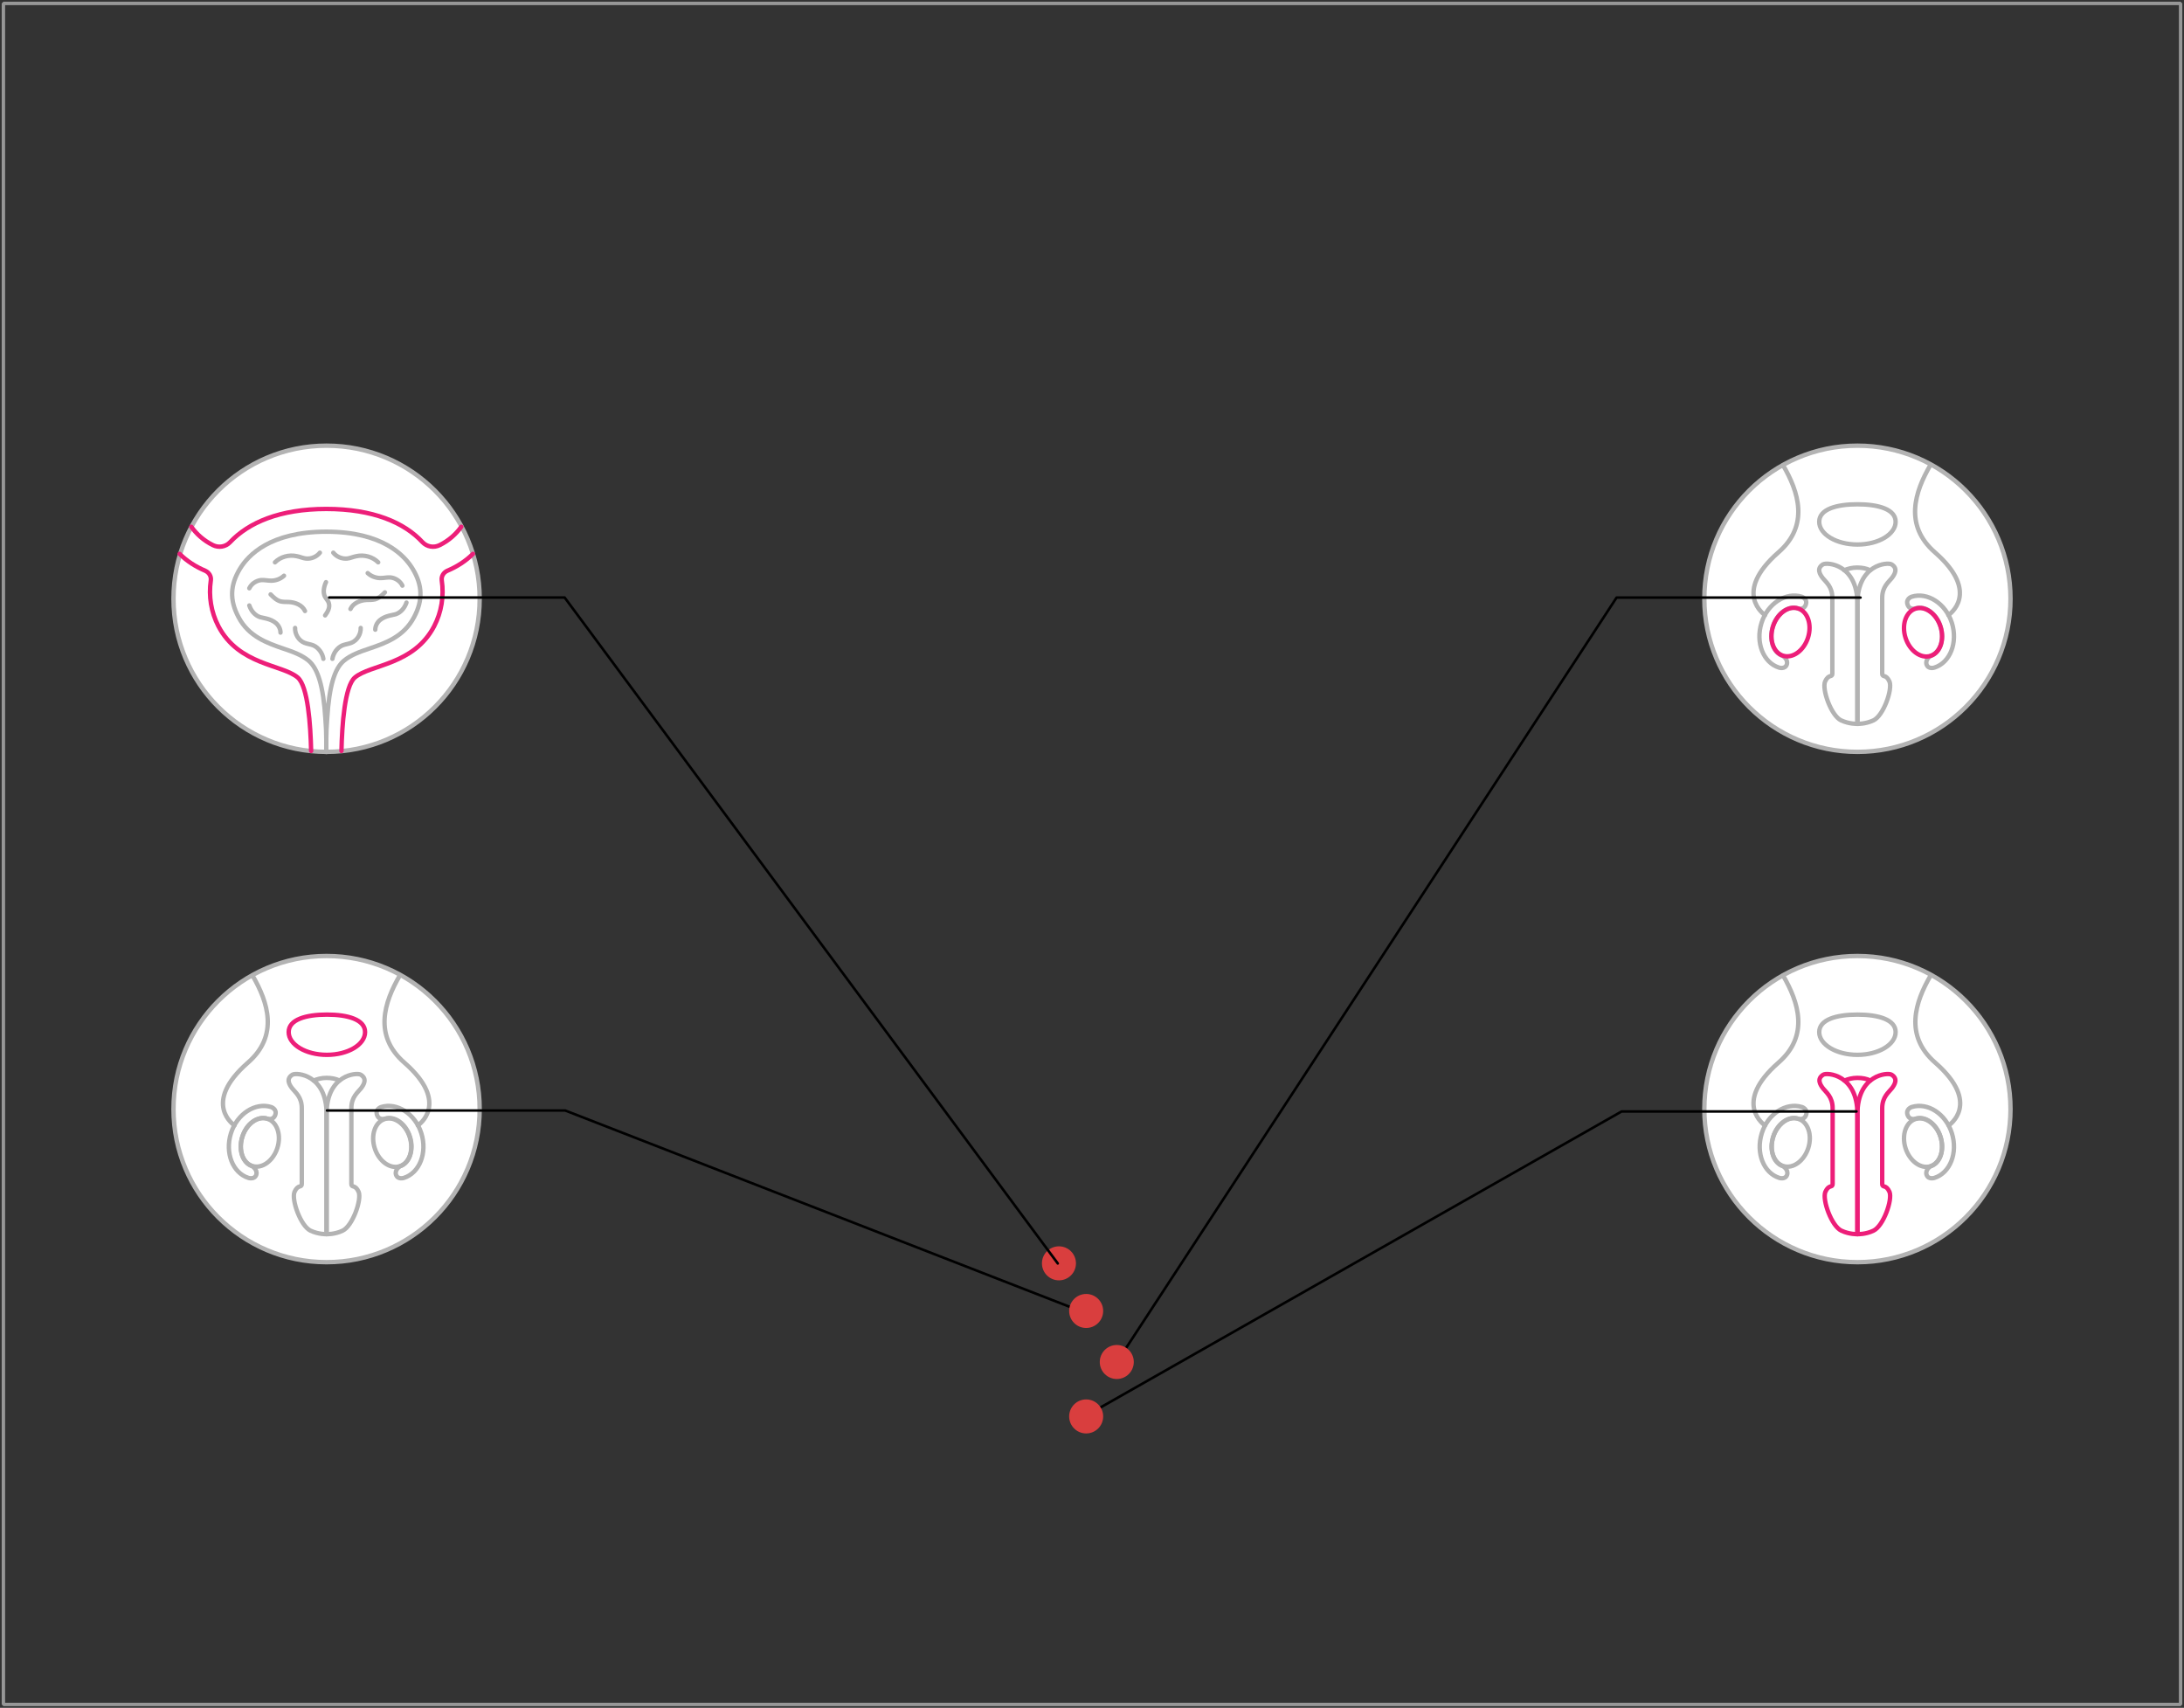 <?xml version="1.0" standalone="no"?><!DOCTYPE svg PUBLIC "-//W3C//DTD SVG 1.1//EN" "http://www.w3.org/Graphics/SVG/1.1/DTD/svg11.dtd"><svg width="100%" height="100%" viewBox="0 0 642 502" version="1.1" xmlns="http://www.w3.org/2000/svg" xmlns:xlink="http://www.w3.org/1999/xlink" xml:space="preserve" style="fill-rule:evenodd;clip-rule:evenodd;stroke-miterlimit:1.414;"><rect x="0" y="0" width="642" height="502" fill="#333333" stroke="none"/><g id="menAll"><rect id="Rectangle-1" x="1" y="1" width="640" height="500" style="fill:none;stroke-width:1px;stroke:#979797;"/><g><g id="penis men"><circle cx="546" cy="326" r="45" style="fill:#fff;stroke-width:1.29px;stroke-linecap:round;stroke-linejoin:round;stroke:#b3b3b3;"/><path d="M557.229,303.371c0,3.686 -5.058,6.686 -11.229,6.686c-6.171,0 -11.229,-3 -11.229,-6.686c0,-3.685 5.058,-5.142 11.229,-5.142c6.171,0 11.229,1.457 11.229,5.142Z" style="fill:none;stroke-width:1.29px;stroke-linecap:round;stroke-linejoin:round;stroke:#b3b3b3;"/><g><path d="M546,362.771l0,-35.314c0,-11.657 8.914,-12.257 10.029,-11.571c1.971,1.2 0.942,2.914 0.085,4.028c-0.857,1.115 -2.828,2.486 -2.828,5.829c0,3.343 0,20.657 0,22.286c0,1.2 1.114,0 2.143,2.314c0.942,2.314 -1.8,10.028 -4.715,11.4c-2.314,1.114 -4.714,1.028 -4.714,1.028Z" style="fill:none;stroke-width:1.29px;stroke-linecap:round;stroke-linejoin:round;stroke:#ed1e79;"/><path d="M546,362.771l0,-35.314c0,-11.657 -8.914,-12.257 -10.029,-11.571c-1.971,1.2 -0.942,2.914 -0.085,4.028c0.857,1.115 2.828,2.486 2.828,5.829c0,3.343 0,20.657 0,22.286c0,1.2 -1.114,0 -2.143,2.314c-0.942,2.314 1.8,10.028 4.715,11.4c2.4,1.114 4.714,1.028 4.714,1.028Z" style="fill:none;stroke-width:1.29px;stroke-linecap:round;stroke-linejoin:round;stroke:#ed1e79;"/><path d="M549.771,317.6c-1.028,-0.514 -2.314,-0.771 -3.771,-0.771c-1.457,0 -2.743,0.342 -3.771,0.771" style="fill:none;stroke-width:1.29px;stroke-linecap:round;stroke-linejoin:round;stroke:#ed1e79;"/></g><g><path d="M561.943,325.4c0,0 -1.8,0.6 -1.2,2.314c0.6,1.715 2.314,1.115 2.314,1.115c2.829,-0.943 6.172,1.457 7.372,5.314c1.2,3.857 -0.086,7.714 -2.915,8.657c0,0 -1.628,0.943 -1.2,2.486c0.515,1.543 2.315,0.943 2.315,0.943c4.628,-1.458 6.942,-7.372 5.142,-13.115c-1.8,-5.743 -7.114,-9.171 -11.828,-7.714Z" style="fill:none;stroke-width:1.29px;stroke-linecap:round;stroke-linejoin:round;stroke:#b3b3b3;"/><path d="M567.514,286.743c-4.543,7.8 -7.8,17.657 1.372,25.628c13.714,12 3.943,18.429 3.943,18.429" style="fill:none;stroke-width:1.29px;stroke-linecap:round;stroke-linejoin:round;stroke:#b3b3b3;"/><path d="M529.714,325.4c0,0 1.8,0.6 1.2,2.314c-0.6,1.715 -2.314,1.115 -2.314,1.115c-2.829,-0.943 -6.171,1.457 -7.371,5.314c-1.2,3.857 0.085,7.714 2.914,8.657c0,0 1.628,0.943 1.2,2.486c-0.514,1.543 -2.314,0.943 -2.314,0.943c-4.629,-1.458 -6.943,-7.372 -5.143,-13.115c1.8,-5.743 7.114,-9.171 11.828,-7.714Z" style="fill:none;stroke-width:1.29px;stroke-linecap:round;stroke-linejoin:round;stroke:#b3b3b3;"/><path d="M524.143,286.743c4.543,7.8 7.8,17.657 -1.372,25.628c-13.714,12 -3.942,18.429 -3.942,18.429" style="fill:none;stroke-width:1.29px;stroke-linecap:round;stroke-linejoin:round;stroke:#b3b3b3;"/></g><path d="M563.072,328.918c2.839,-0.908 6.138,1.464 7.363,5.294c1.225,3.83 -0.084,7.676 -2.923,8.584c-2.838,0.908 -6.137,-1.464 -7.363,-5.293c-1.225,-3.83 0.085,-7.676 2.923,-8.585Z" style="fill:none;stroke-width:1.29px;stroke-linecap:round;stroke-linejoin:round;stroke:#b3b3b3;"/><path d="M524.19,342.74c-2.839,-0.908 -4.148,-4.754 -2.923,-8.584c1.225,-3.83 4.524,-6.202 7.363,-5.294c2.838,0.909 4.148,4.755 2.923,8.585c-1.225,3.829 -4.525,6.201 -7.363,5.293Z" style="fill:none;stroke-width:1.29px;stroke-linecap:round;stroke-linejoin:round;stroke:#b3b3b3;"/><g><path d="M320.007,415.68l156.674,-88.984l69.045,0" style="fill:none;stroke-width:0.75px;stroke-linecap:round;stroke-linejoin:round;stroke:#000;"/><circle cx="319.285" cy="416.341" r="5" style="fill:#d93e3e;"/></g></g><g id="men&apos;s testicles"><circle cx="546" cy="176" r="45" style="fill:#fff;stroke-width:1.29px;stroke-linecap:round;stroke-linejoin:round;stroke:#b3b3b3;"/><path d="M557.229,153.371c0,3.686 -5.058,6.686 -11.229,6.686c-6.171,0 -11.229,-3 -11.229,-6.686c0,-3.685 5.058,-5.142 11.229,-5.142c6.171,0 11.229,1.457 11.229,5.142Z" style="fill:none;stroke-width:1.29px;stroke-linecap:round;stroke-linejoin:round;stroke:#b3b3b3;"/><g><path d="M546,212.771l0,-35.314c0,-11.657 8.914,-12.257 10.029,-11.571c1.971,1.2 0.942,2.914 0.085,4.028c-0.857,1.115 -2.828,2.486 -2.828,5.829c0,3.343 0,20.657 0,22.286c0,1.2 1.114,0 2.143,2.314c0.942,2.314 -1.8,10.028 -4.715,11.4c-2.4,1.114 -4.714,1.028 -4.714,1.028Z" style="fill:none;stroke-width:1.29px;stroke-linecap:round;stroke-linejoin:round;stroke:#b3b3b3;"/><path d="M546,212.771l0,-35.314c0,-11.657 -8.914,-12.257 -10.114,-11.571c-1.972,1.2 -0.943,2.914 -0.086,4.028c0.857,1.115 2.829,2.486 2.829,5.829c0,3.343 0,20.657 0,22.286c0,1.2 -1.115,0 -2.143,2.314c-0.943,2.314 1.8,10.028 4.714,11.4c2.4,1.114 4.8,1.028 4.8,1.028Z" style="fill:none;stroke-width:1.29px;stroke-linecap:round;stroke-linejoin:round;stroke:#b3b3b3;"/><path d="M549.686,167.6c-1.029,-0.514 -2.315,-0.771 -3.772,-0.771c-1.457,0 -2.743,0.342 -3.771,0.771" style="fill:none;stroke-width:1.29px;stroke-linecap:round;stroke-linejoin:round;stroke:#b3b3b3;"/></g><g><path d="M561.943,175.4c0,0 -1.8,0.6 -1.2,2.314c0.6,1.715 2.314,1.115 2.314,1.115c2.829,-0.943 6.172,1.457 7.372,5.314c1.2,3.857 -0.086,7.714 -2.915,8.657c0,0 -1.628,0.943 -1.2,2.486c0.515,1.543 2.315,0.943 2.315,0.943c4.628,-1.458 6.942,-7.372 5.142,-13.115c-1.8,-5.743 -7.2,-9.171 -11.828,-7.714Z" style="fill:none;stroke-width:1.29px;stroke-linecap:round;stroke-linejoin:round;stroke:#b3b3b3;"/><path d="M567.429,136.743c-4.543,7.8 -7.8,17.657 1.371,25.628c13.714,12 3.943,18.429 3.943,18.429" style="fill:none;stroke-width:1.29px;stroke-linecap:round;stroke-linejoin:round;stroke:#b3b3b3;"/><path d="M529.629,175.4c0,0 1.8,0.6 1.2,2.314c-0.6,1.715 -2.315,1.115 -2.315,1.115c-2.828,-0.943 -6.171,1.457 -7.371,5.314c-1.2,3.857 0.086,7.714 2.914,8.657c0,0 1.629,0.943 1.2,2.486c-0.514,1.543 -2.314,0.943 -2.314,0.943c-4.629,-1.458 -6.943,-7.372 -5.143,-13.115c1.8,-5.743 7.2,-9.171 11.829,-7.714Z" style="fill:none;stroke-width:1.29px;stroke-linecap:round;stroke-linejoin:round;stroke:#b3b3b3;"/><path d="M524.143,136.743c4.543,7.8 7.8,17.657 -1.372,25.628c-13.714,12 -3.942,18.429 -3.942,18.429" style="fill:none;stroke-width:1.29px;stroke-linecap:round;stroke-linejoin:round;stroke:#b3b3b3;"/></g><path d="M563.07,178.906c2.839,-0.908 6.138,1.464 7.363,5.293c1.225,3.83 -0.084,7.676 -2.923,8.585c-2.838,0.908 -6.137,-1.464 -7.363,-5.294c-1.225,-3.83 0.085,-7.676 2.923,-8.584Z" style="fill:none;stroke-width:1.29px;stroke-linecap:round;stroke-linejoin:round;stroke:#ed1e79;"/><path d="M524.109,192.728c-2.838,-0.908 -4.148,-4.755 -2.923,-8.585c1.225,-3.829 4.525,-6.201 7.363,-5.293c2.838,0.908 4.148,4.755 2.923,8.584c-1.225,3.83 -4.524,6.202 -7.363,5.294Z" style="fill:none;stroke-width:1.29px;stroke-linecap:round;stroke-linejoin:round;stroke:#ed1e79;"/><g><path d="M328.411,400.211l146.789,-224.557l71.708,0" style="fill:none;stroke-width:0.75px;stroke-linecap:round;stroke-linejoin:round;stroke:#000;"/><circle cx="328.285" cy="400.341" r="5" style="fill:#d93e3e;"/></g></g></g><g><g id="prostate men"><circle cx="96" cy="326" r="45" style="fill:#fff;stroke-width:1.29px;stroke-linecap:round;stroke-linejoin:round;stroke:#b3b3b3;"/><path d="M107.314,303.371c0,3.686 -5.057,6.686 -11.228,6.686c-6.172,0 -11.229,-3 -11.229,-6.686c0,-3.685 5.057,-5.142 11.229,-5.142c6.171,0 11.228,1.457 11.228,5.142Z" style="fill:none;stroke-width:1.29px;stroke-linecap:round;stroke-linejoin:round;stroke:#ed1e79;"/><g><path d="M96,362.771l0,-35.314c0,-11.657 8.914,-12.257 10.029,-11.571c1.971,1.2 0.942,2.914 0.085,4.028c-0.857,1.115 -2.828,2.486 -2.828,5.829c0,3.343 0,20.657 0,22.286c0,1.2 1.114,0 2.143,2.314c0.942,2.314 -1.8,10.028 -4.715,11.4c-2.314,1.114 -4.714,1.028 -4.714,1.028Z" style="fill:none;stroke-width:1.29px;stroke-linecap:round;stroke-linejoin:round;stroke:#b3b3b3;"/><path d="M96,362.771l0,-35.314c0,-11.657 -8.829,-12.257 -10.029,-11.571c-1.971,1.2 -0.942,2.914 -0.085,4.028c0.857,1.115 2.828,2.486 2.828,5.829c0,3.343 0,20.657 0,22.286c0,1.2 -1.114,0 -2.143,2.314c-0.942,2.314 1.8,10.028 4.715,11.4c2.4,1.114 4.714,1.028 4.714,1.028Z" style="fill:none;stroke-width:1.29px;stroke-linecap:round;stroke-linejoin:round;stroke:#b3b3b3;"/><path d="M99.771,317.6c-1.028,-0.514 -2.314,-0.771 -3.771,-0.771c-1.457,0 -2.743,0.342 -3.771,0.771" style="fill:none;stroke-width:1.29px;stroke-linecap:round;stroke-linejoin:round;stroke:#b3b3b3;"/></g><g><path d="M112.029,325.4c0,0 -1.8,0.6 -1.2,2.314c0.6,1.715 2.314,1.115 2.314,1.115c2.828,-0.943 6.171,1.457 7.371,5.314c1.2,3.857 -0.085,7.714 -2.914,8.657c0,0 -1.629,0.943 -1.2,2.486c0.514,1.543 2.314,0.943 2.314,0.943c4.629,-1.458 6.943,-7.372 5.143,-13.115c-1.8,-5.743 -7.2,-9.171 -11.828,-7.714Z" style="fill:none;stroke-width:1.29px;stroke-linecap:round;stroke-linejoin:round;stroke:#b3b3b3;"/><path d="M117.514,286.743c-4.543,7.8 -7.8,17.657 1.372,25.628c13.714,12 3.943,18.429 3.943,18.429" style="fill:none;stroke-width:1.29px;stroke-linecap:round;stroke-linejoin:round;stroke:#b3b3b3;"/><path d="M79.714,325.4c0,0 1.8,0.6 1.2,2.314c-0.6,1.715 -2.314,1.115 -2.314,1.115c-2.829,-0.943 -6.171,1.457 -7.371,5.314c-1.2,3.857 0.085,7.714 2.914,8.657c0,0 1.628,0.943 1.2,2.486c-0.514,1.543 -2.314,0.943 -2.314,0.943c-4.629,-1.458 -6.943,-7.372 -5.143,-13.115c1.8,-5.743 7.2,-9.171 11.828,-7.714Z" style="fill:none;stroke-width:1.29px;stroke-linecap:round;stroke-linejoin:round;stroke:#b3b3b3;"/><path d="M74.229,286.743c4.542,7.8 7.8,17.657 -1.372,25.628c-13.714,12 -3.943,18.429 -3.943,18.429" style="fill:none;stroke-width:1.29px;stroke-linecap:round;stroke-linejoin:round;stroke:#b3b3b3;"/></g><path d="M113.074,328.928c2.838,-0.909 6.137,1.463 7.363,5.293c1.225,3.83 -0.085,7.676 -2.923,8.584c-2.839,0.908 -6.138,-1.463 -7.363,-5.293c-1.225,-3.83 0.084,-7.676 2.923,-8.584Z" style="fill:none;stroke-width:1.29px;stroke-linecap:round;stroke-linejoin:round;stroke:#b3b3b3;"/><path d="M74.167,342.723c-2.839,-0.908 -4.148,-4.754 -2.923,-8.584c1.225,-3.83 4.524,-6.202 7.363,-5.294c2.838,0.909 4.148,4.755 2.923,8.585c-1.226,3.829 -4.525,6.201 -7.363,5.293Z" style="fill:none;stroke-width:1.29px;stroke-linecap:round;stroke-linejoin:round;stroke:#b3b3b3;"/><g><path d="M319.835,386.222l-153.685,-59.802l-70.031,0" style="fill:none;stroke-width:0.75px;stroke-linecap:round;stroke-linejoin:round;stroke:#000;"/><circle cx="319.285" cy="385.341" r="5" style="fill:#d93e3e;"/></g></g><g id="urinary bladder"><circle cx="96" cy="176" r="45" style="fill:#fff;stroke-width:1.29px;stroke-linecap:round;stroke-linejoin:round;stroke:#b3b3b3;"/><g><path d="M95.914,217.229c0,-1.8 0.086,-3.772 0.257,-5.915c0.6,-9.771 2.229,-14.914 4.972,-17.143c1.971,-1.628 4.543,-2.571 7.371,-3.514c4.8,-1.628 10.2,-3.514 13.2,-9.257c2.657,-4.971 2.486,-9.429 -0.428,-14.229c-2.4,-3.942 -8.829,-10.885 -25.372,-10.885c-16.543,0 -22.971,6.943 -25.371,10.885c-2.914,4.8 -3.086,9.258 -0.429,14.229c3,5.743 8.486,7.629 13.2,9.257c2.829,0.943 5.4,1.886 7.372,3.514c2.743,2.315 4.371,7.458 4.971,17.143c0.172,2.143 0.257,4.2 0.257,5.915" style="fill:none;stroke-width:1.29px;stroke-linecap:round;stroke-linejoin:round;stroke:#b3b3b3;"/><path d="M96.171,221c-0.085,0 -0.085,0 -0.171,0c-0.086,0 -0.171,0 -0.257,0" style="fill:none;stroke-width:1.29px;stroke-linecap:round;stroke-linejoin:round;stroke:#b3b3b3;"/><path d="M62.486,168.629" style="fill:none;stroke-width:1.29px;stroke-linecap:round;stroke-linejoin:round;stroke:#b3b3b3;"/><path d="M73.286,177.971c0.514,1.543 1.628,2.915 3.171,3.429c0.6,0.171 1.286,0.257 1.886,0.429c1.028,0.257 2.057,0.685 2.828,1.371c0.772,0.686 1.286,1.714 1.286,2.743" style="fill:#fff;fill-rule:nonzero;stroke-width:1.29px;stroke-linecap:round;stroke-linejoin:round;stroke:#b3b3b3;"/><path d="M86.743,184.571c-0.086,1.8 1.028,3.686 2.743,4.372c0.857,0.343 1.8,0.428 2.657,0.771c1.543,0.686 2.657,2.315 2.914,3.943" style="fill:#fff;fill-rule:nonzero;stroke-width:1.29px;stroke-linecap:round;stroke-linejoin:round;stroke:#b3b3b3;"/><path d="M79.543,174.714c0.857,0.857 1.714,1.715 2.914,2.057c0.772,0.172 1.629,0.172 2.4,0.172c1.972,0.086 4.029,0.943 4.8,2.657" style="fill:#fff;fill-rule:nonzero;stroke-width:1.29px;stroke-linecap:round;stroke-linejoin:round;stroke:#b3b3b3;"/><path d="M73.286,172.914c0.6,-1.285 1.971,-2.228 3.428,-2.4c1.029,-0.085 1.972,0.172 3,0.172c1.372,0 2.743,-0.515 3.772,-1.457" style="fill:#fff;fill-rule:nonzero;stroke-width:1.29px;stroke-linecap:round;stroke-linejoin:round;stroke:#b3b3b3;"/><path d="M80.829,165.286c1.628,-1.629 4.114,-2.315 6.428,-1.8c0.943,0.171 1.8,0.6 2.657,0.685c1.543,0.172 3.172,-0.514 4.115,-1.714" style="fill:#fff;fill-rule:nonzero;stroke-width:1.29px;stroke-linecap:round;stroke-linejoin:round;stroke:#b3b3b3;"/><path d="M119.486,177.114c-0.515,1.543 -1.629,2.915 -3.172,3.429c-0.6,0.171 -1.285,0.257 -1.885,0.428c-1.029,0.258 -2.058,0.686 -2.829,1.372c-0.771,0.686 -1.286,1.714 -1.286,2.743" style="fill:#fff;fill-rule:nonzero;stroke-width:1.29px;stroke-linecap:round;stroke-linejoin:round;stroke:#b3b3b3;"/><path d="M106.029,184.571c0.085,1.8 -1.029,3.686 -2.743,4.372c-0.857,0.343 -1.8,0.428 -2.657,0.771c-1.543,0.686 -2.658,2.315 -2.915,3.943" style="fill:#fff;fill-rule:nonzero;stroke-width:1.29px;stroke-linecap:round;stroke-linejoin:round;stroke:#b3b3b3;"/><path d="M113.143,174.114c-0.857,0.857 -1.714,1.715 -2.914,2.057c-0.772,0.172 -1.629,0.172 -2.4,0.172c-1.972,0.086 -4.029,0.943 -4.8,2.657" style="fill:#fff;fill-rule:nonzero;stroke-width:1.29px;stroke-linecap:round;stroke-linejoin:round;stroke:#b3b3b3;"/><path d="M118.286,172.143c-0.6,-1.286 -1.972,-2.229 -3.429,-2.4c-1.028,-0.086 -1.971,0.171 -3,0.171c-1.371,0 -2.743,-0.514 -3.771,-1.457" style="fill:#fff;fill-rule:nonzero;stroke-width:1.29px;stroke-linecap:round;stroke-linejoin:round;stroke:#b3b3b3;"/><path d="M111.171,165.286c-1.628,-1.629 -4.114,-2.315 -6.428,-1.8c-0.943,0.171 -1.8,0.6 -2.657,0.685c-1.543,0.172 -3.172,-0.514 -4.115,-1.714" style="fill:#fff;fill-rule:nonzero;stroke-width:1.29px;stroke-linecap:round;stroke-linejoin:round;stroke:#b3b3b3;"/><path d="M95.829,171.114c-0.6,1.286 -0.943,2.915 -0.343,4.2c0.343,0.686 1.028,1.286 1.2,2.057c0.343,1.2 -0.343,2.486 -1.115,3.515" style="fill:#fff;fill-rule:nonzero;stroke-width:1.29px;stroke-linecap:round;stroke-linejoin:round;stroke:#b3b3b3;"/><path d="M95.914,217.229l0,3.771" style="fill:none;stroke-width:1.29px;stroke-linecap:round;stroke-linejoin:round;stroke:#b3b3b3;"/></g><g><path d="M91.457,220.743c-0.171,-7.629 -0.943,-19.029 -3.943,-21.6c-4.543,-3.857 -17.314,-3.6 -23.314,-15.086c-2.143,-4.114 -2.914,-8.828 -2.229,-13.457c0.172,-1.2 -0.514,-2.314 -1.628,-2.829c-2.829,-1.2 -5.4,-2.828 -7.543,-4.971" style="fill:none;stroke-width:1.29px;stroke-linecap:round;stroke-linejoin:round;stroke:#ed1e79;"/><path d="M135.6,154.829c-1.543,2.142 -3.6,4.028 -6.343,5.4c-1.714,0.857 -3.771,0.514 -5.057,-0.858c-5.314,-5.742 -14.486,-9.771 -28.286,-9.771c-13.714,0 -22.885,4.029 -28.285,9.771c-1.286,1.372 -3.343,1.715 -5.058,0.858c-2.742,-1.372 -4.8,-3.258 -6.342,-5.4" style="fill:none;stroke-width:1.29px;stroke-linecap:round;stroke-linejoin:round;stroke:#ed1e79;"/><path d="M100.371,220.743c0.172,-7.629 0.943,-19.029 3.943,-21.6c4.543,-3.857 17.315,-3.6 23.315,-15.086c2.142,-4.114 2.914,-8.828 2.228,-13.457c-0.171,-1.2 0.514,-2.314 1.629,-2.829c2.828,-1.2 5.4,-2.828 7.543,-4.971" style="fill:none;stroke-width:1.29px;stroke-linecap:round;stroke-linejoin:round;stroke:#ed1e79;"/></g><g><circle cx="311.285" cy="371.341" r="5" style="fill:#d93e3e;"/><path d="M310.939,371.373l-144.961,-195.743l-69.216,0" style="fill:none;stroke-width:0.75px;stroke-linecap:round;stroke-linejoin:round;stroke:#000;"/></g></g></g></g></svg>